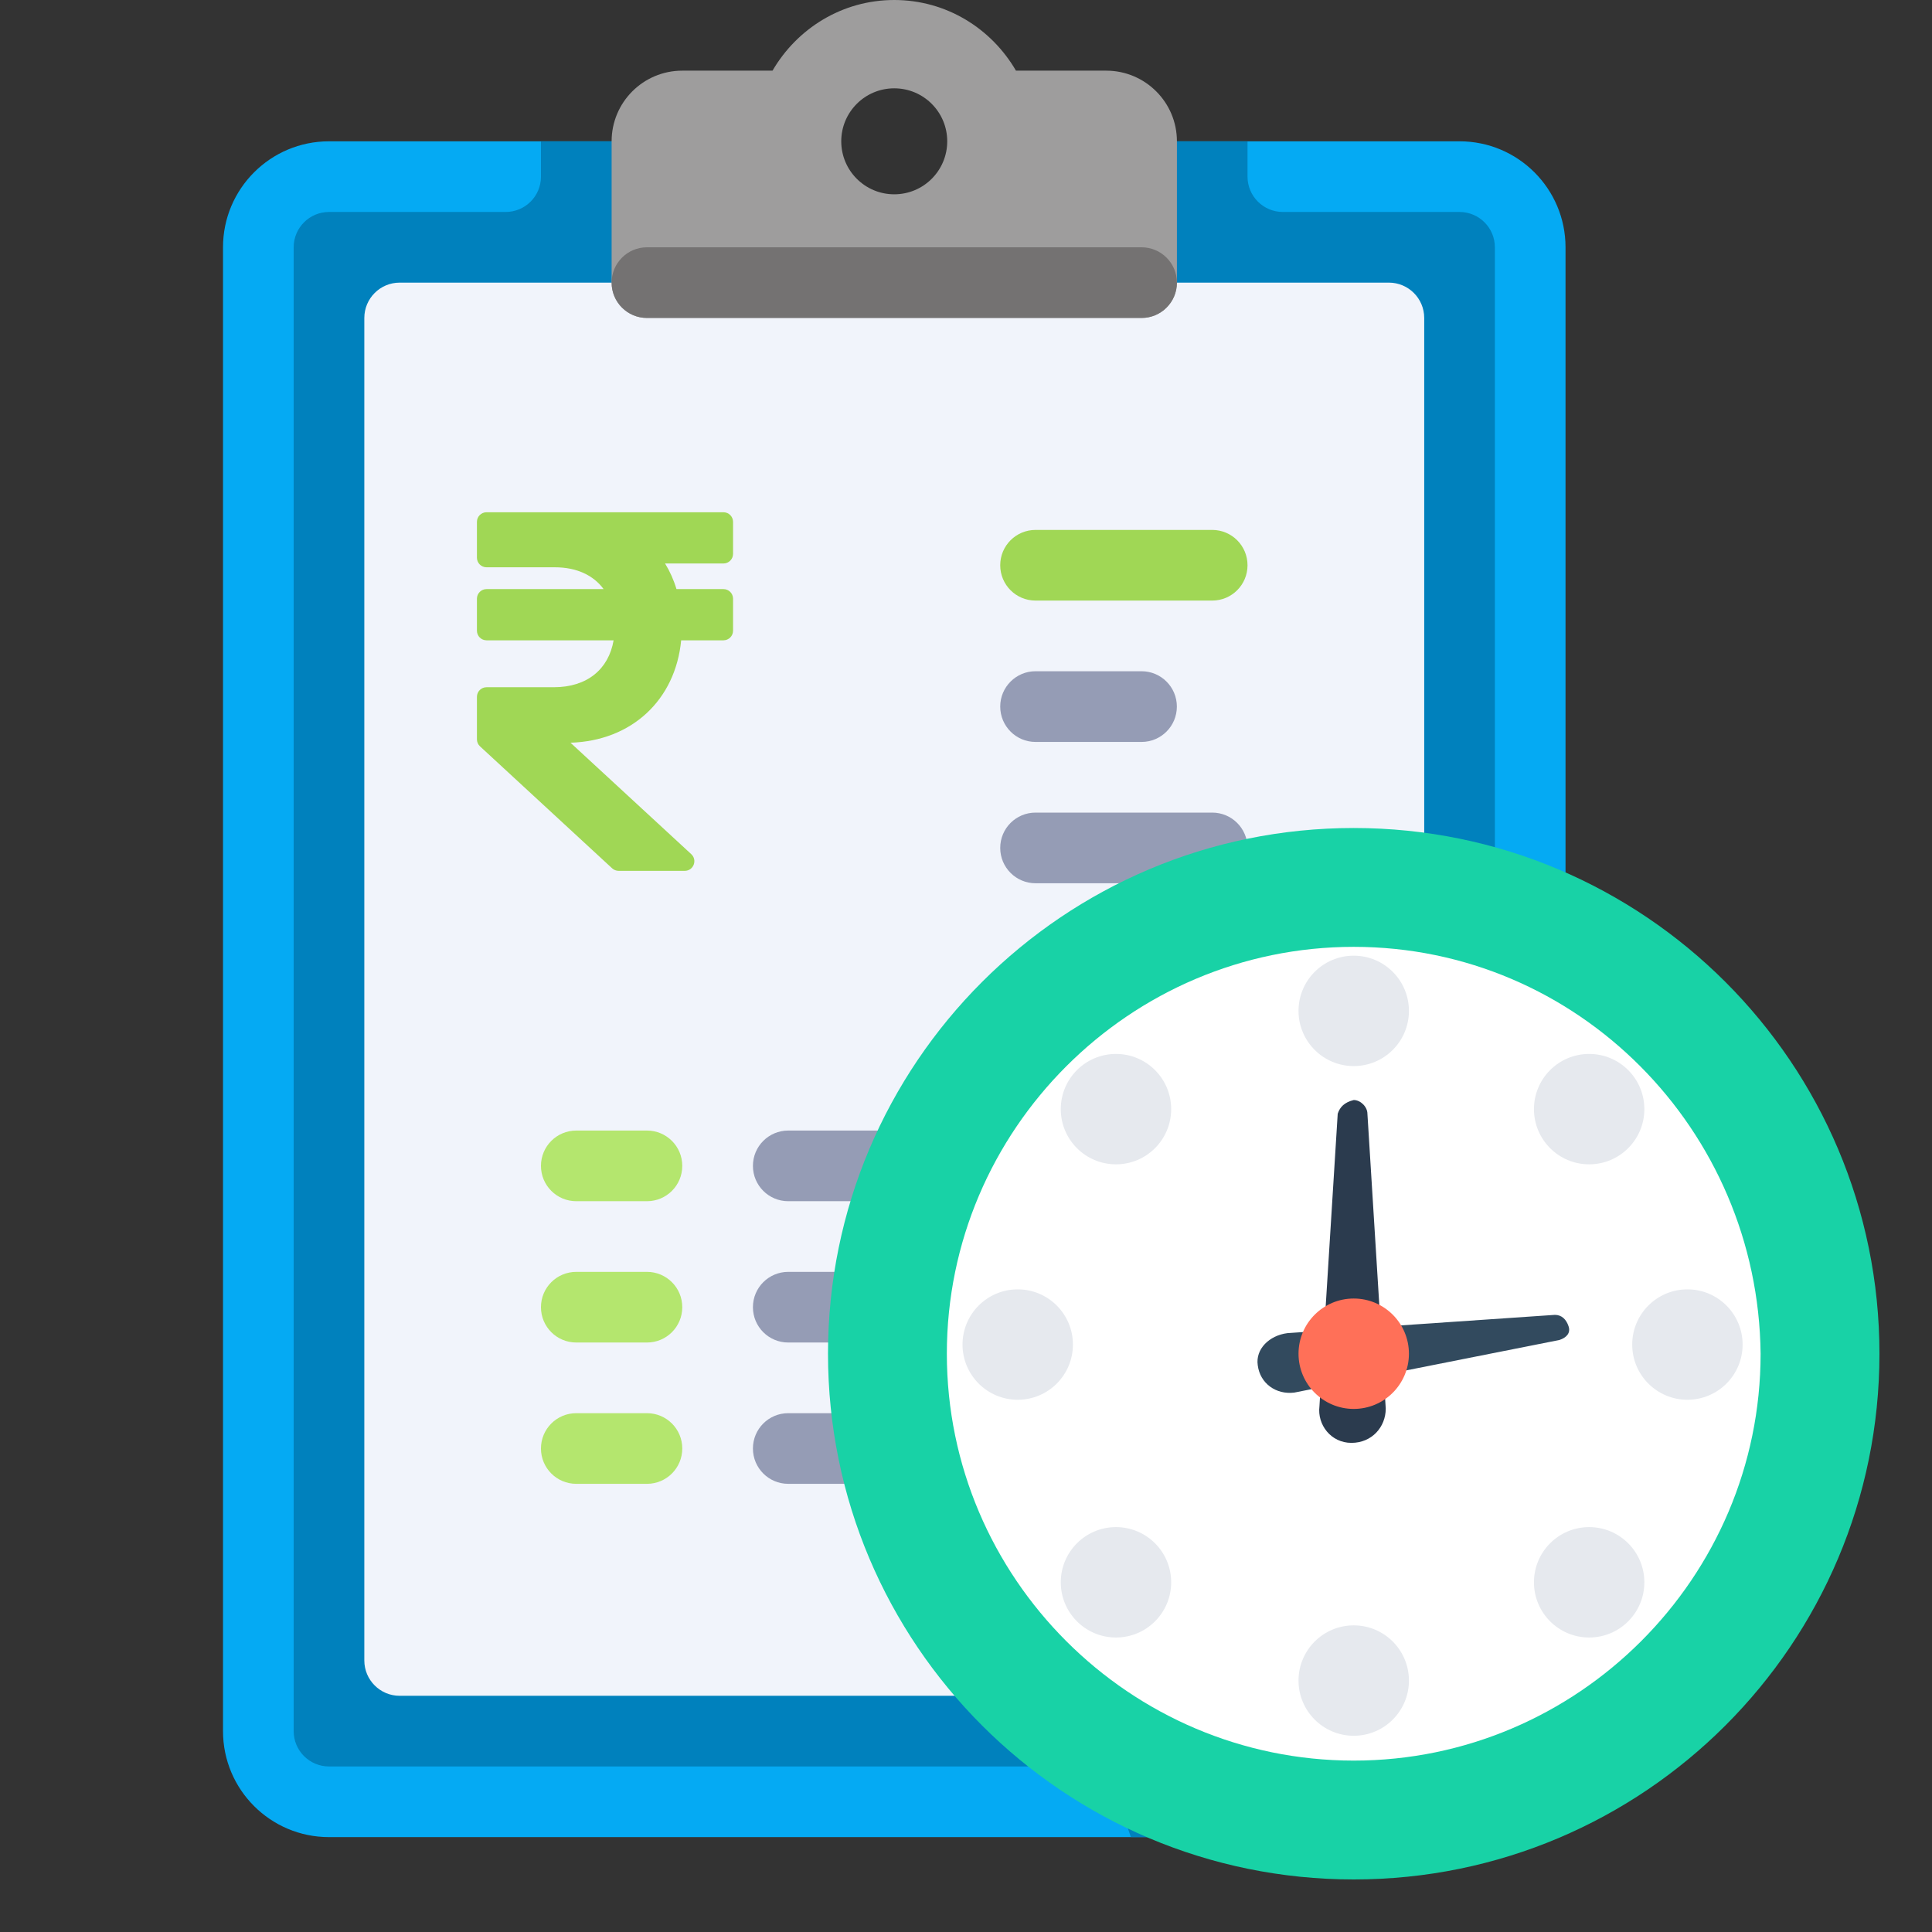 <?xml version="1.0" encoding="UTF-8"?>
<svg width="35px" height="35px" viewBox="0 0 35 35" version="1.1" xmlns="http://www.w3.org/2000/svg" xmlns:xlink="http://www.w3.org/1999/xlink">
    <rect x="0" y="0" width="35" height="35" fill="#333333" stroke="none"/>
    <!-- Generator: Sketch 62 (91390) - https://sketch.com -->
    <title>Icon/Menu/Creditnote-2@3x</title>
    <desc>Created with Sketch.</desc>
    <g id="Icon/Menu/Creditnote-2" stroke="none" stroke-width="1" fill="none" fill-rule="evenodd">
        <g id="Group-3" transform="translate(4, 0)" fill-rule="nonzero">
            <g id="invoice-(2)">
                <path d="M22.441,2.56 L13.48,2.56 C13.48,3.267 12.907,3.84 12.2,3.84 C11.494,3.84 10.92,3.267 10.92,2.56 L1.96,2.56 C0.9,2.56 0.04,3.42 0.04,4.48 L0.04,31.361 C0.04,32.421 0.9,33.281 1.96,33.281 L22.441,33.281 C23.501,33.281 24.361,32.421 24.361,31.361 L24.361,4.48 C24.361,3.42 23.501,2.56 22.441,2.56 Z" id="Path" fill="#05AAF3"></path>
                <path d="M23.721,23.041 C23.505,23.041 23.292,23.056 23.081,23.073 L23.081,4.48 C23.081,4.127 22.794,3.84 22.441,3.84 L19.241,3.84 C18.887,3.84 18.6,3.553 18.6,3.2 L18.6,2.56 L13.48,2.56 C13.48,3.267 12.907,3.84 12.2,3.84 C11.493,3.84 10.92,3.267 10.92,2.56 L5.8,2.56 L5.8,3.2 C5.8,3.554 5.514,3.84 5.16,3.84 L1.96,3.84 C1.607,3.84 1.32,4.127 1.32,4.48 L1.32,31.361 C1.32,31.715 1.607,32.001 1.96,32.001 L16.152,32.001 C16.228,32.441 16.341,32.869 16.487,33.281 L22.441,33.281 C23.501,33.281 24.361,32.422 24.361,31.361 L24.361,23.073 C24.149,23.056 23.937,23.041 23.721,23.041 Z" id="Path" fill="#0081BD"></path>
                <path d="M21.161,30.721 L3.24,30.721 C2.887,30.721 2.6,30.434 2.6,30.081 L2.6,5.76 C2.6,5.407 2.887,5.12 3.24,5.12 L21.161,5.12 C21.514,5.12 21.801,5.407 21.801,5.76 L21.801,30.081 C21.801,30.434 21.514,30.721 21.161,30.721 Z" id="Path" fill="#F1F4FB"></path>
                <g id="rupee-sign-solid" transform="translate(4.64, 9.28)" fill="#A0D755">
                    <path d="M4.466,0.928 C4.562,0.928 4.64,0.85 4.64,0.754 L4.64,0.174 C4.64,0.078 4.562,0 4.466,0 L0.174,0 C0.078,0 0,0.078 0,0.174 L0,0.823 C0,0.919 0.078,0.997 0.174,0.997 L1.411,0.997 C1.807,0.997 2.11,1.141 2.295,1.392 L0.174,1.392 C0.078,1.392 0,1.47 0,1.566 L0,2.146 C0,2.242 0.078,2.32 0.174,2.32 L2.476,2.32 C2.386,2.843 1.998,3.17 1.392,3.17 L0.174,3.17 C0.078,3.17 0,3.248 0,3.344 L0,4.113 C0,4.162 0.02,4.208 0.056,4.241 L2.449,6.45 C2.481,6.48 2.524,6.496 2.567,6.496 L3.765,6.496 C3.923,6.496 3.999,6.302 3.883,6.194 L1.695,4.175 C2.804,4.141 3.596,3.401 3.7,2.32 L4.466,2.32 C4.562,2.32 4.64,2.242 4.64,2.146 L4.64,1.566 C4.64,1.47 4.562,1.392 4.466,1.392 L3.615,1.392 C3.565,1.225 3.495,1.069 3.408,0.928 L4.466,0.928 Z" id="Path"></path>
                </g>
                <path d="M16.04,1.28 L14.405,1.28 C13.962,0.518 13.146,0 12.2,0 C11.255,0 10.439,0.518 9.995,1.28 L8.36,1.28 C7.653,1.28 7.08,1.853 7.08,2.56 L7.08,5.12 C7.08,5.474 7.367,5.76 7.72,5.76 L16.681,5.76 C17.034,5.76 17.321,5.474 17.321,5.12 L17.321,2.56 C17.321,1.853 16.747,1.28 16.04,1.28 Z M12.2,3.52 C11.67,3.52 11.24,3.09 11.24,2.56 C11.24,2.03 11.67,1.6 12.2,1.6 C12.731,1.6 13.16,2.03 13.16,2.56 C13.16,3.09 12.731,3.52 12.2,3.52 Z" id="Shape" fill="#9E9D9D"></path>
                <path d="M7.72,5.76 L16.681,5.76 C17.034,5.76 17.321,5.474 17.321,5.12 L17.321,5.12 C17.321,4.767 17.034,4.48 16.681,4.48 L7.72,4.48 C7.367,4.48 7.08,4.767 7.08,5.12 L7.08,5.12 C7.08,5.474 7.367,5.76 7.72,5.76 Z" id="Path" fill="#747272"></path>
                <g id="Group" transform="translate(13.224, 9.193)" fill="#A0D755">
                    <path d="M4.736,1.687 L1.536,1.687 C1.182,1.687 0.896,1.401 0.896,1.047 C0.896,0.693 1.182,0.407 1.536,0.407 L4.736,0.407 C5.09,0.407 5.376,0.693 5.376,1.047 C5.376,1.401 5.09,1.687 4.736,1.687 Z" id="Path"></path>
                </g>
                <g id="Group" transform="translate(14.065, 12.108)" fill="#959CB5">
                    <path d="M2.615,1.333 L0.695,1.333 C0.341,1.333 0.055,1.046 0.055,0.692 C0.055,0.339 0.341,0.052 0.695,0.052 L2.615,0.052 C2.969,0.052 3.255,0.339 3.255,0.692 C3.255,1.046 2.969,1.333 2.615,1.333 Z" id="Path"></path>
                    <path d="M3.895,3.893 L0.695,3.893 C0.341,3.893 0.055,3.606 0.055,3.253 C0.055,2.899 0.341,2.613 0.695,2.613 L3.895,2.613 C4.249,2.613 4.535,2.899 4.535,3.253 C4.535,3.606 4.249,3.893 3.895,3.893 Z" id="Path"></path>
                </g>
                <g id="Group" transform="translate(5.8, 20.446)" fill="#B4E66E">
                    <path d="M1.92,1.315 L0.64,1.315 C0.286,1.315 0,1.029 0,0.675 C0,0.321 0.286,0.035 0.64,0.035 L1.92,0.035 C2.274,0.035 2.56,0.321 2.56,0.675 C2.56,1.029 2.274,1.315 1.92,1.315 Z" id="Path"></path>
                    <path d="M1.92,6.435 L0.64,6.435 C0.286,6.435 0,6.149 0,5.795 C0,5.441 0.286,5.155 0.64,5.155 L1.92,5.155 C2.274,5.155 2.56,5.441 2.56,5.795 C2.56,6.149 2.274,6.435 1.92,6.435 Z" id="Path"></path>
                    <path d="M1.92,3.875 L0.64,3.875 C0.286,3.875 0,3.589 0,3.235 C0,2.881 0.286,2.595 0.64,2.595 L1.92,2.595 C2.274,2.595 2.56,2.881 2.56,3.235 C2.56,3.589 2.274,3.875 1.92,3.875 Z" id="Path"></path>
                </g>
                <g id="Group" transform="translate(9.57, 20.446)" fill="#959CB5">
                    <path d="M8.39,1.315 L0.71,1.315 C0.356,1.315 0.07,1.029 0.07,0.675 C0.07,0.321 0.356,0.035 0.71,0.035 L8.39,0.035 C8.744,0.035 9.03,0.321 9.03,0.675 C9.03,1.029 8.744,1.315 8.39,1.315 Z" id="Path"></path>
                    <path d="M6.47,6.435 L0.71,6.435 C0.356,6.435 0.07,6.149 0.07,5.795 C0.07,5.441 0.356,5.155 0.71,5.155 L6.47,5.155 C6.824,5.155 7.11,5.441 7.11,5.795 C7.11,6.149 6.824,6.435 6.47,6.435 Z" id="Path"></path>
                    <path d="M8.39,3.875 L0.71,3.875 C0.356,3.875 0.07,3.589 0.07,3.235 C0.07,2.881 0.356,2.595 0.71,2.595 L8.39,2.595 C8.744,2.595 9.03,2.881 9.03,3.235 C9.03,3.589 8.744,3.875 8.39,3.875 Z" id="Path"></path>
                </g>
            </g>
            <g id="Group-2" transform="translate(11, 15)">
                <path d="M9.524,1.97372982e-14 L9.524,1.97372982e-14 C4.265,1.97372982e-14 2.36847579e-14,4.265 2.36847579e-14,9.524 L2.36847579e-14,9.524 C2.36847579e-14,14.783 4.265,19.048 9.524,19.048 L9.524,19.048 C14.783,19.048 19.048,14.783 19.048,9.524 L19.048,9.524 C19.048,4.265 14.783,1.97372982e-14 9.524,1.97372982e-14 Z" id="Path" fill="#18D2A6"></path>
                <path d="M9.524,2.153 L9.524,2.153 C5.466,2.153 2.153,5.466 2.153,9.524 L2.153,9.524 C2.153,13.582 5.466,16.895 9.524,16.895 L9.524,16.895 C13.582,16.895 16.895,13.582 16.895,9.524 L16.895,9.524 C16.853,5.466 13.582,2.153 9.524,2.153 Z" id="Path" fill="#FFFFFF"></path>
                <path d="M9.234,5.176 L8.903,10.476 C8.861,10.808 9.11,11.139 9.482,11.139 C9.855,11.139 10.104,10.849 10.104,10.518 L9.772,5.176 C9.772,5.052 9.648,4.928 9.524,4.928 L9.524,4.928 C9.358,4.969 9.275,5.052 9.234,5.176 Z" id="Path" fill="#2B3B4E"></path>
                <path d="M13.168,8.82 L8.323,9.151 C7.992,9.193 7.743,9.441 7.785,9.731 C7.826,10.062 8.116,10.269 8.447,10.228 L13.251,9.275 C13.375,9.234 13.458,9.151 13.416,9.027 L13.416,9.027 C13.375,8.903 13.292,8.82 13.168,8.82 Z" id="Path" fill="#324A5E"></path>
                <circle id="Oval" fill="#FF7058" cx="9.524" cy="9.524" r="1"></circle>
                <g id="Group" transform="translate(2.774, 2.671)" fill="#E6E9EE">
                    <circle id="Oval" cx="6.75" cy="0.642" r="1"></circle>
                    <circle id="Oval" cx="6.75" cy="12.774" r="1"></circle>
                    <circle id="Oval" cx="12.795" cy="6.687" r="1"></circle>
                    <circle id="Oval" cx="0.663" cy="6.687" r="1"></circle>
                    <circle id="Oval" cx="11.015" cy="2.422" r="1"></circle>
                    <circle id="Oval" cx="2.443" cy="10.994" r="1"></circle>
                    <circle id="Oval" cx="11.015" cy="10.994" r="1"></circle>
                    <circle id="Oval" cx="2.443" cy="2.422" r="1"></circle>
                </g>
            </g>
        </g>
    </g>
</svg>